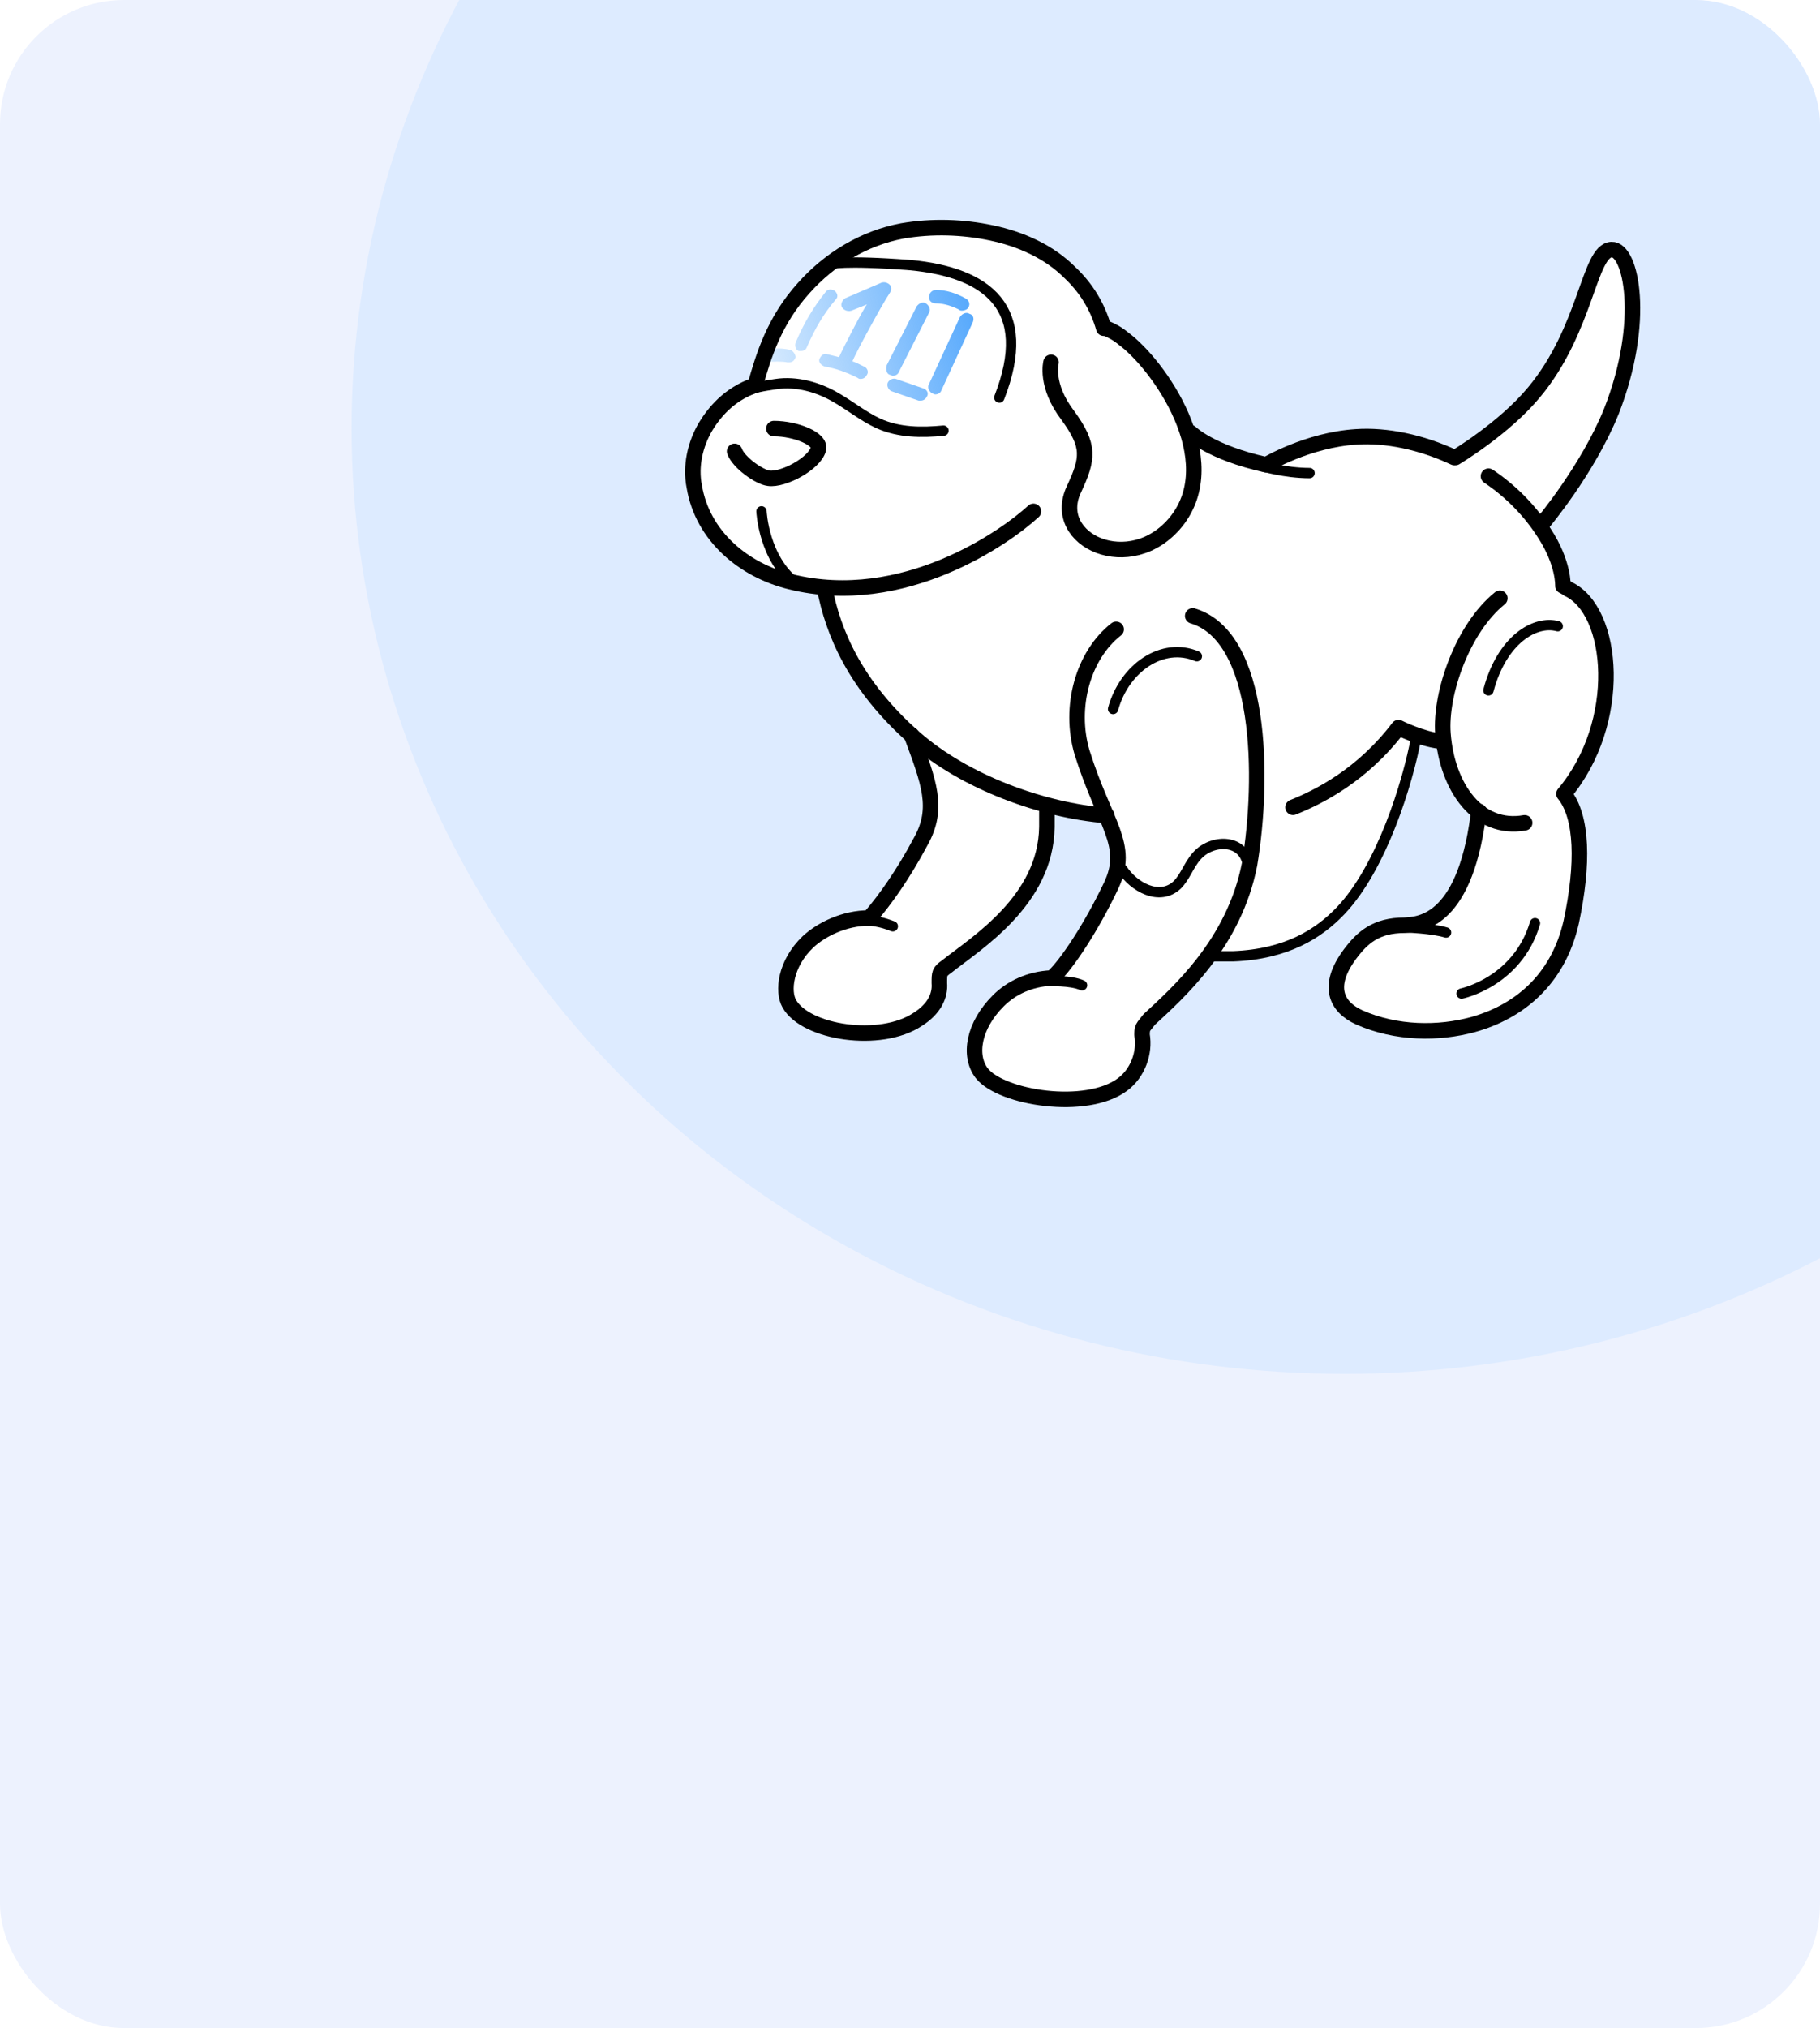 <svg width="176" height="196" viewBox="0 0 176 196" fill="none" xmlns="http://www.w3.org/2000/svg">
<g clip-path="url(#clip0_793_393)">
<rect width="176" height="196" rx="12" fill="#EDF2FE"/>
<g filter="url(#filter0_f_793_393)">
<ellipse cx="130" cy="41.388" rx="96" ry="91.388" fill="#DDEBFF"/>
</g>
<path d="M81.439 24.52C74.539 28.52 73.039 37.22 73.039 37.22L71.239 37.82C71.239 37.82 65.839 40.52 67.439 46.82C69.039 53.12 73.139 55.72 79.839 56.72C80.239 61.72 85.439 69.32 88.439 70.92C89.739 75.82 90.039 78.22 89.939 78.82C89.839 79.42 86.339 87.02 84.039 88.62C82.739 88.02 75.839 90.82 76.139 94.82C76.439 98.82 80.139 99.72 84.239 99.52C88.339 99.32 90.339 97.12 90.639 96.72C90.939 96.32 91.039 93.92 91.039 93.92C91.039 93.92 97.639 88.82 99.039 86.72C100.439 84.62 101.639 77.92 101.639 77.92L107.039 78.82C107.039 78.82 108.939 81.92 108.339 83.62C107.739 85.32 103.439 94.52 102.339 94.52C101.239 94.62 94.339 95.72 94.339 102.22C96.639 106.72 101.039 107.02 107.339 105.72C109.739 105.12 110.739 100.62 110.739 100.62L110.639 99.32C110.639 99.32 117.139 92.92 117.539 92.22C120.939 93.22 126.639 90.62 126.639 90.62C126.639 90.62 130.639 87.52 132.639 84.32C134.739 80.92 137.239 71.32 137.239 71.32L139.939 71.72C139.939 71.72 140.539 77.12 143.239 78.82C142.439 81.62 141.339 85.42 141.139 85.92C140.939 86.42 139.339 88.52 138.839 89.02C138.339 89.42 134.539 89.42 134.539 89.42C134.539 89.42 129.539 92.82 129.539 94.42C129.539 97.32 130.939 98.42 132.339 98.72C133.739 99.02 137.639 100.22 140.639 99.72C143.639 99.22 149.639 96.32 151.539 92.32C153.439 88.22 153.139 80.12 151.339 76.72C154.239 74.12 159.839 64.32 151.539 56.62C150.839 53.32 149.239 51.02 149.239 51.02C149.239 51.02 161.639 35.72 156.239 23.82C155.139 24.12 155.139 24.72 154.639 25.12C154.139 25.52 151.839 37.52 140.439 43.92C132.839 39.52 122.439 44.82 122.439 44.82C122.439 44.82 116.839 44.12 115.139 41.62C113.239 35.82 106.639 31.42 106.639 31.42C106.639 31.42 101.639 16.62 81.439 24.52Z" fill="white"/>
<path d="M82.438 34.92C82.738 35.02 83.138 35.221 83.538 35.42C83.838 35.52 84.038 35.92 83.838 36.221C83.738 36.42 83.538 36.62 83.238 36.62C83.138 36.62 83.038 36.62 82.938 36.52C81.738 35.92 80.838 35.62 79.738 35.42C79.438 35.321 79.138 35.02 79.238 34.721C79.338 34.42 79.638 34.12 79.938 34.221C80.338 34.321 80.738 34.42 81.138 34.52C81.438 33.821 83.438 29.921 83.838 29.421L82.338 30.02C82.038 30.12 81.638 30.02 81.438 29.721C81.238 29.421 81.438 29.02 81.738 28.82L85.238 27.32C85.538 27.221 85.838 27.32 86.038 27.52C86.238 27.721 86.238 28.02 86.038 28.32C85.238 29.52 82.638 34.321 82.438 34.92Z" fill="url(#paint0_linear_793_393)"/>
<path d="M76.438 33.821C76.038 33.721 75.338 33.621 74.738 33.721C74.338 33.721 73.738 35.021 73.938 35.021C74.638 34.921 75.738 34.921 76.138 35.021C76.238 35.021 76.238 35.021 76.338 35.021C76.638 35.021 76.838 34.821 76.938 34.521C76.938 34.321 76.738 33.921 76.438 33.821Z" fill="url(#paint1_linear_793_393)"/>
<path d="M89.239 37.52L86.638 36.62C86.338 36.52 85.939 36.72 85.838 37.02C85.739 37.32 85.939 37.72 86.239 37.82L88.838 38.72C88.939 38.72 88.939 38.72 89.038 38.72C89.338 38.72 89.538 38.52 89.638 38.32C89.838 38.02 89.638 37.62 89.239 37.52Z" fill="url(#paint2_linear_793_393)"/>
<path d="M80.738 28.12C80.438 27.92 80.038 27.92 79.838 28.22C78.638 29.72 77.738 31.22 76.938 33.12C76.838 33.42 76.938 33.82 77.238 33.92C77.338 33.92 77.338 33.92 77.438 33.92C77.738 33.92 77.938 33.82 78.038 33.52C78.838 31.72 79.638 30.32 80.838 28.92C81.038 28.72 81.038 28.42 80.738 28.12Z" fill="url(#paint3_linear_793_393)"/>
<path d="M93.738 30.32C93.438 30.12 93.038 30.32 92.838 30.62L89.838 37.12C89.638 37.42 89.838 37.82 90.138 38.02C90.238 38.02 90.338 38.12 90.438 38.12C90.638 38.12 90.938 38.02 91.038 37.72L94.038 31.22C94.238 30.82 94.138 30.42 93.738 30.32Z" fill="url(#paint4_linear_793_393)"/>
<path d="M90.538 29.32C91.338 29.32 92.138 29.62 92.738 29.921C92.838 30.02 92.938 30.02 93.038 30.02C93.238 30.02 93.538 29.921 93.638 29.721C93.838 29.421 93.738 29.02 93.338 28.82C92.438 28.32 91.438 28.02 90.538 28.02C90.138 28.02 89.838 28.32 89.838 28.721C89.838 29.12 90.138 29.32 90.538 29.32Z" fill="url(#paint5_linear_793_393)"/>
<path d="M86.038 36.22C86.138 36.22 86.238 36.32 86.338 36.32C86.538 36.32 86.838 36.22 86.938 35.92L89.838 30.22C90.038 29.92 89.838 29.52 89.538 29.32C89.238 29.12 88.838 29.32 88.638 29.62L85.738 35.32C85.638 35.72 85.738 36.12 86.038 36.22Z" fill="url(#paint6_linear_793_393)"/>
<path d="M136.939 71.32C136.139 75.62 133.639 83.82 129.639 88.02C127.539 90.22 124.439 92.22 119.239 92.42H117.139" stroke="black" stroke-miterlimit="1.5" stroke-linecap="round" stroke-linejoin="round"/>
<path d="M115.739 63.421C112.439 62.021 108.739 64.521 107.639 68.521" stroke="black" stroke-miterlimit="1.5" stroke-linecap="round" stroke-linejoin="round"/>
<path d="M73.639 49.42C73.639 49.42 73.839 54.02 77.039 56.42" stroke="black" stroke-miterlimit="1.5" stroke-linecap="round" stroke-linejoin="round"/>
<path d="M74.838 41.42C76.938 41.42 79.438 42.42 79.138 43.42C78.738 44.82 75.738 46.42 74.338 46.22C73.438 46.12 71.438 44.72 71.038 43.62" stroke="black" stroke-width="1.5" stroke-miterlimit="1.5" stroke-linecap="round" stroke-linejoin="round"/>
<path d="M80.338 25.521C80.338 25.521 81.438 25.121 88.038 25.621C95.438 26.321 100.038 29.721 96.638 38.421" stroke="black" stroke-miterlimit="1.5" stroke-linecap="round" stroke-linejoin="round"/>
<path d="M71.738 38.02C72.838 37.42 73.738 37.321 75.038 37.12C77.038 36.821 79.138 37.42 80.838 38.42C82.238 39.221 83.438 40.221 84.938 40.92C86.938 41.821 89.138 41.821 91.238 41.62" stroke="black" stroke-miterlimit="1.5" stroke-linecap="round" stroke-linejoin="round"/>
<path d="M143.939 46.022C146.039 47.422 147.939 49.322 149.339 51.522C151.239 54.422 151.139 56.621 151.139 56.621C151.139 56.621 151.539 56.822 151.639 56.922C156.139 59.022 157.039 69.822 151.239 76.722C153.039 78.921 153.139 83.522 151.939 89.121C150.639 94.822 146.739 97.822 142.439 99.022C139.139 99.921 135.039 99.921 131.439 98.322C129.239 97.322 128.239 95.322 130.539 92.222C131.739 90.621 133.039 89.421 135.839 89.421C137.039 89.322 141.539 89.421 142.939 78.921C142.939 78.722 143.039 78.621 143.039 78.421" stroke="black" stroke-width="1.5" stroke-miterlimit="1.5" stroke-linecap="round" stroke-linejoin="round"/>
<path d="M147.439 79.52C142.939 80.32 139.939 76.12 139.539 70.92C139.239 67.02 141.439 60.72 145.039 57.82" stroke="black" stroke-width="1.5" stroke-miterlimit="1.5" stroke-linecap="round" stroke-linejoin="round"/>
<path d="M99.938 49.42C97.238 51.92 87.338 58.92 76.438 56.22C71.938 55.12 67.938 51.82 67.138 47.02C66.738 45.02 67.238 42.92 68.238 41.22C69.038 39.92 70.438 38.12 73.038 37.22C73.838 34.42 74.838 31.02 77.738 27.82C80.238 25.02 83.538 23.02 87.238 22.32C90.138 21.82 93.138 21.92 95.938 22.52C98.738 23.12 101.438 24.32 103.438 26.32C105.038 27.82 106.138 29.62 106.738 31.72H106.938C107.438 31.92 108.038 32.22 108.638 32.72C112.038 35.22 118.538 44.42 113.738 50.42C109.338 55.82 101.538 52.22 103.838 47.32C105.238 44.32 105.438 43.12 103.238 40.12C101.038 37.22 101.638 35.02 101.638 35.02" stroke="black" stroke-width="1.5" stroke-miterlimit="1.5" stroke-linecap="round" stroke-linejoin="round"/>
<path d="M125.038 78.02C127.538 77.02 131.738 74.92 135.238 70.32C135.238 70.32 137.438 71.42 139.238 71.62" stroke="black" stroke-width="1.5" stroke-miterlimit="1.5" stroke-linecap="round" stroke-linejoin="round"/>
<path d="M107.938 60.822C104.738 63.322 103.338 68.322 104.638 72.722C106.838 79.722 109.338 81.621 107.438 85.621C105.538 89.621 103.138 93.222 101.838 94.421L101.638 94.522C99.638 94.621 97.838 95.421 96.538 96.722C94.138 99.121 93.638 102.021 94.938 103.721C96.838 106.121 105.038 107.421 108.538 104.821C110.038 103.721 110.738 101.721 110.438 100.021C110.438 99.822 110.438 99.522 110.538 99.322C110.638 99.121 110.838 98.921 111.138 98.522C113.838 96.022 119.338 91.222 120.838 83.522C122.238 75.121 122.038 61.522 115.338 59.522" stroke="black" stroke-width="1.5" stroke-miterlimit="1.5" stroke-linecap="round" stroke-linejoin="round"/>
<path d="M88.138 71.022C89.838 75.621 90.838 78.121 89.038 81.322C87.338 84.522 85.538 87.022 84.238 88.522L84.038 88.722C81.638 88.722 79.438 89.822 78.138 91.022C75.938 93.121 75.638 95.822 76.338 97.022C77.938 99.822 85.138 100.921 88.738 98.522C90.338 97.522 90.938 96.222 90.838 95.022C90.838 94.022 90.838 93.921 91.538 93.421C94.438 91.121 101.138 87.022 101.238 79.921V78.022" stroke="black" stroke-width="1.5" stroke-miterlimit="1.5" stroke-linecap="round" stroke-linejoin="round"/>
<path d="M86.338 89.52C84.538 88.82 83.538 88.92 82.439 89.02" stroke="black" stroke-miterlimit="1.5" stroke-linecap="round" stroke-linejoin="round"/>
<path d="M79.738 56.82C80.538 61.02 82.638 66.22 88.438 71.32C93.338 75.62 100.838 78.32 107.038 78.82" stroke="black" stroke-width="1.5" stroke-miterlimit="1.5" stroke-linecap="round" stroke-linejoin="round"/>
<path d="M115.139 41.82C115.139 41.82 117.039 43.72 122.439 44.92C122.439 44.92 126.439 42.52 131.139 42.22C134.039 42.02 137.439 42.72 140.639 44.22H140.739C140.739 44.22 145.439 41.42 148.339 37.92C153.439 31.82 153.639 24.22 155.839 24.12C157.739 24.02 159.239 31.02 155.839 39.72C153.539 45.42 149.139 50.62 149.139 50.62" stroke="black" stroke-width="1.5" stroke-miterlimit="1.5" stroke-linecap="round" stroke-linejoin="round"/>
<path d="M150.638 60.521C148.438 59.921 145.238 61.821 143.938 66.721" stroke="black" stroke-miterlimit="1.5" stroke-linecap="round" stroke-linejoin="round"/>
<path d="M101.338 94.821C101.338 94.821 103.538 94.721 104.638 95.221" stroke="black" stroke-miterlimit="1.5" stroke-linecap="round" stroke-linejoin="round"/>
<path d="M141.338 96.021C141.338 96.021 146.738 94.921 148.438 89.221" stroke="black" stroke-miterlimit="1.5" stroke-linecap="round" stroke-linejoin="round"/>
<path d="M135.938 89.621C135.938 89.621 138.538 89.721 139.838 90.121" stroke="black" stroke-miterlimit="1.5" stroke-linecap="round" stroke-linejoin="round"/>
<path d="M121.938 45.022C121.938 45.022 124.238 45.721 126.638 45.721" stroke="black" stroke-miterlimit="1.5" stroke-linecap="round" stroke-linejoin="round"/>
<path d="M108.538 84.021C109.638 85.721 112.138 87.121 113.838 85.521C114.638 84.721 114.938 83.621 115.738 82.721C117.138 81.121 120.138 81.021 120.638 83.421" stroke="black" stroke-miterlimit="1.5" stroke-linecap="round" stroke-linejoin="round"/>
</g>
<defs>
<filter id="filter0_f_793_393" x="-66" y="-150" width="392" height="382.775" filterUnits="userSpaceOnUse" color-interpolation-filters="sRGB">
<feFlood flood-opacity="0" result="BackgroundImageFix"/>
<feBlend mode="normal" in="SourceGraphic" in2="BackgroundImageFix" result="shape"/>
<feGaussianBlur stdDeviation="50" result="effect1_foregroundBlur_793_393"/>
</filter>
<linearGradient id="paint0_linear_793_393" x1="73.177" y1="34.803" x2="94.589" y2="29.391" gradientUnits="userSpaceOnUse">
<stop stop-color="#53A7FC" stop-opacity="0.2"/>
<stop offset="1" stop-color="#53A7FC"/>
</linearGradient>
<linearGradient id="paint1_linear_793_393" x1="73.22" y1="34.972" x2="94.632" y2="29.561" gradientUnits="userSpaceOnUse">
<stop stop-color="#53A7FC" stop-opacity="0.2"/>
<stop offset="1" stop-color="#53A7FC"/>
</linearGradient>
<linearGradient id="paint2_linear_793_393" x1="74.724" y1="40.92" x2="96.135" y2="35.508" gradientUnits="userSpaceOnUse">
<stop stop-color="#53A7FC" stop-opacity="0.2"/>
<stop offset="1" stop-color="#53A7FC"/>
</linearGradient>
<linearGradient id="paint3_linear_793_393" x1="72.553" y1="32.296" x2="94.214" y2="27.99" gradientUnits="userSpaceOnUse">
<stop stop-color="#53A7FC" stop-opacity="0.2"/>
<stop offset="1" stop-color="#53A7FC"/>
</linearGradient>
<linearGradient id="paint4_linear_793_393" x1="74.154" y1="38.667" x2="95.566" y2="33.256" gradientUnits="userSpaceOnUse">
<stop stop-color="#53A7FC" stop-opacity="0.2"/>
<stop offset="1" stop-color="#53A7FC"/>
</linearGradient>
<linearGradient id="paint5_linear_793_393" x1="72.906" y1="33.732" x2="94.318" y2="28.32" gradientUnits="userSpaceOnUse">
<stop stop-color="#53A7FC" stop-opacity="0.2"/>
<stop offset="1" stop-color="#53A7FC"/>
</linearGradient>
<linearGradient id="paint6_linear_793_393" x1="73.578" y1="36.391" x2="94.99" y2="30.979" gradientUnits="userSpaceOnUse">
<stop stop-color="#53A7FC" stop-opacity="0.2"/>
<stop offset="1" stop-color="#53A7FC"/>
</linearGradient>
<clipPath id="clip0_793_393">
<rect width="176" height="196" rx="12" fill="white"/>
</clipPath>
</defs>
</svg>
